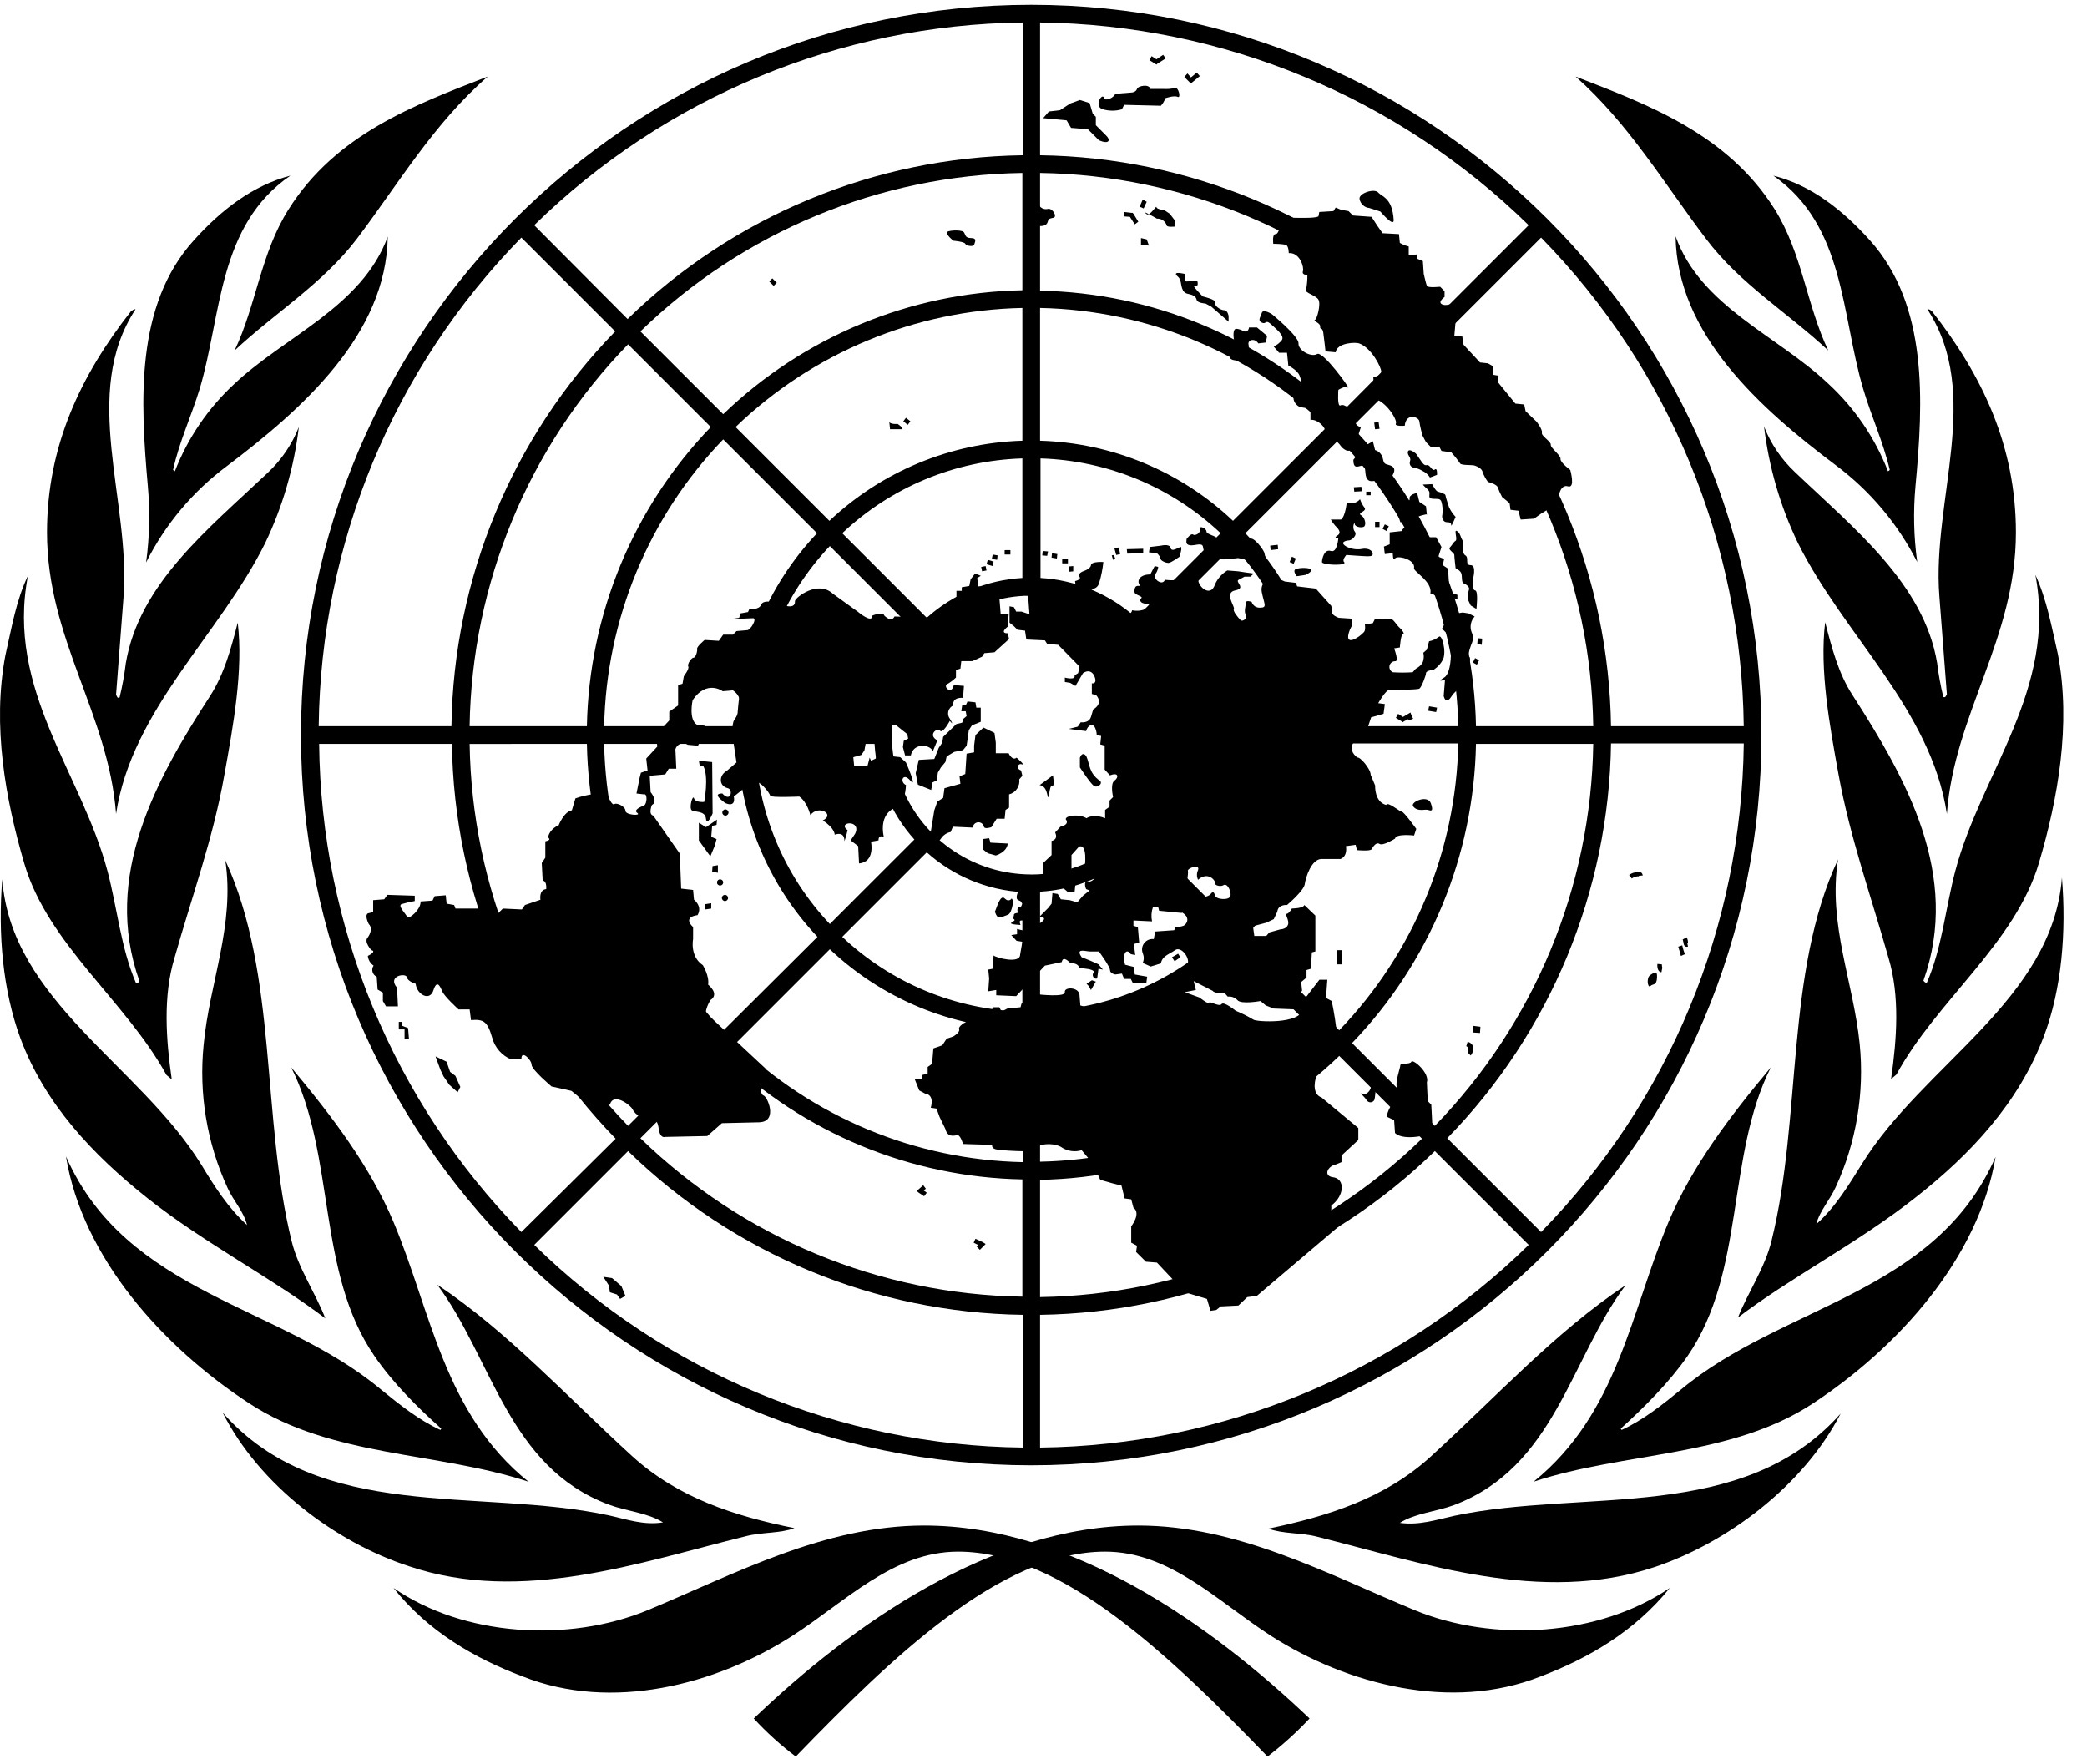 <svg width="71" height="60" viewBox="0 0 71 60" fill="none" xmlns="http://www.w3.org/2000/svg">
<g clip-path="url(#clip0_12_1552)">
<path d="M5.663 36.57L5.843 36.72C5.648 35.365 5.542 33.89 5.934 32.595C6.521 30.517 7.259 28.5 7.635 26.347C7.936 24.676 8.282 22.794 8.087 21.183C7.861 22.056 7.635 22.914 7.153 23.667C5.331 26.482 3.464 29.795 4.744 33.378C4.714 33.423 4.669 33.468 4.624 33.438C4.112 32.249 3.991 30.909 3.66 29.644C2.772 26.287 0.197 23.471 0.95 19.587C0.544 20.43 0.393 21.378 0.182 22.297C-0.269 24.676 0.182 27.19 0.83 29.388C1.628 32.113 4.293 34.071 5.663 36.57Z" fill="black"/>
<path d="M4.97 19.134C5.619 17.839 6.563 16.715 7.725 15.851C10.315 13.894 13.145 11.365 13.191 8.052C12.317 10.431 9.713 11.425 7.981 13.051C7.085 13.877 6.39 14.896 5.949 16.032L5.888 15.987C6.099 15.023 6.506 14.165 6.792 13.232C7.545 10.702 7.409 7.676 9.878 5.975C8.613 6.306 7.545 7.119 6.596 8.173C4.594 10.386 4.774 13.653 5.03 16.544C5.108 17.407 5.088 18.275 4.97 19.134Z" fill="black"/>
<path d="M7.981 11.923C9.366 10.629 10.962 9.665 12.137 8.129C13.537 6.277 14.756 4.2 16.593 2.604C14.109 3.567 11.429 4.561 9.818 7.12C8.871 8.611 8.72 10.373 7.981 11.923Z" fill="black"/>
<path d="M9.022 18.473C9.618 17.23 10.005 15.897 10.166 14.528C9.934 15.117 9.574 15.647 9.112 16.079C7.094 17.991 4.731 19.858 4.279 22.568C4.232 22.958 4.162 23.345 4.068 23.727C3.978 23.772 3.978 23.667 3.948 23.637L4.204 20.294C4.445 17.027 2.728 13.399 4.61 10.523C4.55 10.508 4.505 10.568 4.46 10.583C2.743 12.767 1.599 15.175 1.599 18.111C1.599 21.74 3.692 24.284 3.948 27.687C4.488 24.134 7.469 21.604 9.022 18.473Z" fill="black"/>
<path d="M5.03 40.77C6.972 42.306 9.291 43.496 11.068 44.851C10.721 43.962 10.149 43.149 9.923 42.231C8.884 38.03 9.457 33.152 7.665 29.268C7.996 31.481 7.123 33.438 6.927 35.546C6.76 37.211 7.04 38.89 7.74 40.409C7.936 40.846 8.297 41.222 8.403 41.674C7.755 41.087 7.289 40.349 6.852 39.626C4.759 36.239 0.378 34.041 0.077 29.915C-0.074 31.752 0.092 33.694 0.694 35.32C1.522 37.548 3.15 39.28 5.03 40.77Z" fill="black"/>
<path d="M31.438 51.897C28.051 51.897 25.009 53.538 22.043 54.773C19.348 55.887 15.78 55.676 13.386 54.02C14.561 55.495 16.142 56.414 17.783 57.031C20.809 58.235 24.347 57.317 26.937 55.661C28.788 54.471 30.384 52.785 32.598 52.785C36.166 52.785 39.915 56.444 43.122 59.756C43.633 59.364 44.111 58.931 44.552 58.461C41.194 55.268 36.452 51.897 31.438 51.897Z" fill="black"/>
<path d="M25.386 52.257C25.913 52.121 26.545 52.166 27.027 51.986C25.009 51.579 23.067 50.962 21.501 49.532C19.258 47.484 17.271 45.301 14.877 43.705C16.759 46.234 17.286 49.908 20.718 51.188C21.321 51.413 22.028 51.459 22.555 51.79C21.893 51.895 21.321 51.684 20.703 51.549C16.277 50.6 10.887 51.82 7.575 48.056C8.824 50.525 11.414 52.467 13.913 53.281C17.754 54.577 21.772 53.147 25.386 52.257Z" fill="black"/>
<path d="M17.978 50.406C15.103 48.088 14.666 44.61 13.386 41.569C12.588 39.671 11.293 37.97 9.908 36.314C11.429 39.355 10.767 43.27 12.739 46.13C13.356 47.034 14.214 47.892 15.012 48.6L14.982 48.645C14.259 48.313 13.612 47.802 12.95 47.26C9.502 44.384 4.308 44.023 2.245 39.34C2.802 42.773 5.527 45.814 8.478 47.741C11.28 49.578 14.877 49.383 17.978 50.406Z" fill="black"/>
<path d="M58.042 8.129C59.216 9.68 60.812 10.629 62.197 11.923C61.46 10.373 61.309 8.611 60.376 7.12C58.765 4.561 56.085 3.567 53.601 2.604C55.407 4.2 56.627 6.262 58.042 8.129Z" fill="black"/>
<path d="M63.387 13.233C63.658 14.152 64.064 15.025 64.29 15.988L64.23 16.034C63.789 14.898 63.094 13.878 62.198 13.053C60.466 11.411 57.861 10.433 57.003 8.039C57.048 11.366 59.879 13.896 62.469 15.838C63.627 16.706 64.57 17.829 65.224 19.12C65.106 18.267 65.086 17.403 65.164 16.546C65.435 13.64 65.6 10.388 63.613 8.174C62.664 7.121 61.595 6.292 60.331 5.976C62.771 7.678 62.634 10.702 63.387 13.233Z" fill="black"/>
<path d="M65.977 20.279L66.233 23.622C66.202 23.652 66.202 23.742 66.112 23.712C66.019 23.33 65.948 22.943 65.901 22.553C65.45 19.858 63.071 17.976 61.068 16.064C60.606 15.632 60.246 15.102 60.014 14.513C60.176 15.882 60.562 17.215 61.159 18.458C62.709 21.589 65.691 24.119 66.233 27.687C66.489 24.269 68.581 21.74 68.581 18.111C68.581 15.175 67.437 12.767 65.721 10.583C65.675 10.553 65.63 10.508 65.57 10.523C67.452 13.399 65.721 17.026 65.977 20.279Z" fill="black"/>
<path d="M66.519 29.629C66.187 30.894 66.067 32.249 65.555 33.423C65.51 33.453 65.465 33.393 65.435 33.363C66.714 29.78 64.847 26.482 63.026 23.652C62.544 22.914 62.318 22.041 62.092 21.168C61.896 22.794 62.243 24.661 62.544 26.332C62.935 28.485 63.658 30.502 64.245 32.58C64.637 33.875 64.531 35.335 64.335 36.705L64.516 36.555C65.871 34.056 68.551 32.098 69.364 29.358C70.012 27.175 70.463 24.646 70.012 22.267C69.801 21.348 69.635 20.4 69.244 19.557C69.981 23.456 67.407 26.272 66.519 29.629Z" fill="black"/>
<path d="M48.12 54.773C45.139 53.538 42.113 51.897 38.725 51.897C33.727 51.897 28.969 55.284 25.642 58.461C26.078 58.935 26.557 59.368 27.072 59.756C30.264 56.459 34.028 52.785 37.596 52.785C39.809 52.785 41.405 54.471 43.257 55.661C45.832 57.302 49.37 58.235 52.411 57.031C54.037 56.414 55.618 55.495 56.807 54.02C54.399 55.661 50.815 55.887 48.12 54.773Z" fill="black"/>
<path d="M63.342 39.596C62.89 40.319 62.438 41.072 61.791 41.644C61.896 41.207 62.258 40.816 62.453 40.379C63.152 38.859 63.433 37.181 63.267 35.516C63.056 33.408 62.182 31.451 62.529 29.238C60.722 33.122 61.309 38 60.27 42.201C60.044 43.134 59.472 43.947 59.126 44.821C60.903 43.465 63.221 42.276 65.163 40.74C67.046 39.265 68.672 37.518 69.53 35.26C70.147 33.634 70.298 31.692 70.147 29.855C69.831 34.01 65.434 36.209 63.342 39.596Z" fill="black"/>
<path d="M57.2 47.26C56.538 47.802 55.891 48.313 55.168 48.645L55.138 48.6C55.936 47.877 56.794 47.019 57.411 46.13C59.383 43.27 58.721 39.34 60.242 36.314C58.857 37.97 57.562 39.671 56.764 41.569C55.484 44.61 55.047 48.088 52.172 50.406C55.273 49.383 58.872 49.578 61.657 47.756C64.593 45.829 67.318 42.788 67.89 39.355C65.841 44.023 60.663 44.384 57.2 47.26Z" fill="black"/>
<path d="M49.475 51.566C48.858 51.701 48.286 51.897 47.623 51.806C48.15 51.475 48.843 51.43 49.46 51.204C52.893 49.909 53.42 46.236 55.302 43.721C52.908 45.317 50.921 47.501 48.677 49.548C47.112 50.978 45.169 51.581 43.152 52.002C43.634 52.183 44.266 52.138 44.793 52.273C48.421 53.177 52.426 54.592 56.281 53.312C58.765 52.484 61.355 50.542 62.619 48.088C59.292 51.837 53.888 50.632 49.475 51.566Z" fill="black"/>
<path d="M35.082 0.163C21.381 0.163 10.239 11.305 10.239 25.005C10.239 38.706 21.381 49.848 35.082 49.848C48.783 49.848 59.924 38.706 59.924 25.005C59.924 11.305 48.783 0.163 35.082 0.163ZM35.082 29.748C34.144 29.748 33.227 29.47 32.447 28.949C31.667 28.428 31.059 27.687 30.7 26.82C30.341 25.954 30.247 25 30.43 24.08C30.613 23.16 31.065 22.315 31.728 21.652C32.392 20.989 33.237 20.537 34.157 20.354C35.077 20.171 36.03 20.265 36.897 20.624C37.763 20.983 38.504 21.591 39.025 22.371C39.546 23.151 39.824 24.067 39.824 25.005C39.825 25.628 39.702 26.245 39.464 26.821C39.226 27.396 38.876 27.919 38.436 28.36C37.995 28.8 37.473 29.15 36.897 29.388C36.322 29.627 35.705 29.75 35.082 29.75V29.748ZM38.65 21.016C37.751 20.209 36.604 19.731 35.398 19.661V15.595C37.683 15.665 39.864 16.57 41.526 18.14L38.65 21.016ZM34.781 19.661C33.574 19.731 32.428 20.209 31.529 21.016L28.653 18.14C30.315 16.57 32.495 15.665 34.781 15.595V19.661ZM31.107 21.452C30.3 22.351 29.822 23.498 29.752 24.704H25.687C25.756 22.419 26.661 20.239 28.231 18.576L31.107 21.452ZM29.752 25.306C29.822 26.513 30.3 27.659 31.107 28.559L28.231 31.434C26.661 29.772 25.756 27.592 25.687 25.306H29.752ZM31.529 28.995C32.428 29.802 33.574 30.28 34.781 30.35V34.415C32.495 34.346 30.315 33.441 28.653 31.871L31.529 28.995ZM35.383 30.335C36.589 30.265 37.736 29.787 38.635 28.98L41.511 31.856C39.849 33.426 37.668 34.331 35.383 34.4V30.335ZM39.072 28.559C39.879 27.659 40.356 26.513 40.427 25.306H44.492C44.423 27.592 43.517 29.772 41.947 31.434L39.072 28.559ZM40.427 24.704C40.356 23.498 39.879 22.351 39.072 21.452L41.947 18.576C43.517 20.239 44.423 22.419 44.492 24.704H40.427ZM41.947 17.718C40.168 16.035 37.831 15.065 35.383 14.993V10.476C39.029 10.551 42.512 11.997 45.139 14.527L41.947 17.718ZM34.781 14.993C32.333 15.068 29.997 16.038 28.216 17.718L25.024 14.527C27.651 11.997 31.135 10.551 34.781 10.476V14.993ZM27.795 18.14C26.112 19.919 25.142 22.256 25.07 24.704H20.553C20.628 21.059 22.074 17.575 24.603 14.948L27.795 18.14ZM25.085 25.306C25.16 27.754 26.129 30.09 27.81 31.871L24.603 35.063C22.074 32.436 20.628 28.952 20.553 25.306H25.085ZM28.231 32.292C30.011 33.976 32.347 34.946 34.796 35.018V39.534C31.15 39.459 27.666 38.013 25.04 35.484L28.231 32.292ZM35.383 35.003C37.831 34.928 40.166 33.958 41.947 32.277L45.139 35.469C42.512 37.998 39.029 39.444 35.383 39.519V35.003ZM42.369 31.856C44.052 30.076 45.022 27.74 45.094 25.291H49.611C49.536 28.937 48.09 32.421 45.561 35.048L42.369 31.856ZM45.094 24.704C45.019 22.256 44.05 19.921 42.369 18.14L45.561 14.948C48.09 17.575 49.536 21.059 49.611 24.704H45.094ZM45.561 14.105C42.821 11.467 39.186 9.961 35.383 9.889V5.884C40.243 5.958 44.891 7.886 48.376 11.274L45.561 14.105ZM34.781 9.874C30.978 9.946 27.343 11.452 24.603 14.09L21.787 11.274C25.272 7.886 29.921 5.958 34.781 5.884V9.874ZM24.181 14.527C21.543 17.266 20.038 20.902 19.966 24.704H15.976C16.05 19.845 17.979 15.197 21.367 11.713L24.181 14.527ZM19.966 25.306C20.038 29.109 21.543 32.745 24.181 35.484L21.367 38.301C17.979 34.816 16.05 30.168 15.977 25.308L19.966 25.306ZM24.603 35.906C27.343 38.544 30.978 40.05 34.781 40.122V44.111C29.921 44.038 25.272 42.11 21.787 38.721L24.603 35.906ZM35.383 40.137C39.186 40.065 42.821 38.559 45.561 35.921L48.376 38.736C44.891 42.125 40.243 44.053 35.383 44.126V40.137ZM45.997 35.484C48.635 32.745 50.141 29.109 50.213 25.306H54.203C54.13 30.167 52.201 34.815 48.813 38.3L45.997 35.484ZM50.213 24.704C50.141 20.902 48.635 17.266 45.997 14.527L48.813 11.711C52.201 15.196 54.13 19.844 54.203 24.704H50.213ZM48.813 10.853C45.215 7.345 40.408 5.351 35.383 5.282V0.765C41.605 0.837 47.559 3.307 52.005 7.661L48.813 10.853ZM34.781 5.282C29.756 5.354 24.951 7.347 21.351 10.853L18.174 7.661C22.619 3.307 28.574 0.837 34.796 0.765V5.282H34.781ZM20.929 11.274C17.421 14.873 15.427 19.68 15.358 24.704H10.842C10.913 18.482 13.383 12.528 17.737 8.083L20.929 11.274ZM15.374 25.306C15.445 30.331 17.439 35.137 20.944 38.736L17.737 41.913C13.386 37.474 10.92 31.523 10.857 25.306H15.374ZM21.367 39.158C24.965 42.666 29.772 44.66 34.797 44.729V49.245C28.575 49.174 22.621 46.704 18.175 42.35L21.367 39.158ZM35.384 44.729C40.409 44.657 45.215 42.664 48.814 39.158L52.006 42.35C47.56 46.704 41.605 49.175 35.383 49.245V44.729H35.384ZM49.236 38.721C52.744 35.123 54.738 30.316 54.807 25.291H59.323C59.252 31.514 56.782 37.468 52.428 41.913L49.236 38.721ZM54.807 24.704C54.735 19.68 52.742 14.874 49.236 11.274L52.428 8.083C56.781 12.528 59.251 18.483 59.322 24.704H54.807Z" fill="black"/>
<path d="M36.512 19.256L36.362 19.271V19.451L36.512 19.436V19.256Z" fill="black"/>
<path d="M36.331 19.015H36.136V19.165H36.331V19.015Z" fill="black"/>
<path d="M35.774 18.97L35.955 19L35.97 18.849L35.789 18.819L35.774 18.97Z" fill="black"/>
<path d="M35.624 18.909L35.458 18.894L35.473 18.744L35.654 18.759L35.624 18.909Z" fill="black"/>
<path d="M34.374 18.714H34.178V18.864H34.374V18.714Z" fill="black"/>
<path d="M33.742 19.015L33.922 19.045L33.938 18.894L33.772 18.864L33.742 19.015Z" fill="black"/>
<path d="M33.772 19.256L33.561 19.195L33.606 19.045L33.802 19.105L33.772 19.256Z" fill="black"/>
<path d="M33.411 19.436L33.38 19.286L33.531 19.256L33.561 19.406L33.411 19.436Z" fill="black"/>
<path d="M13.763 35.019V35.35H13.913L13.883 34.974L13.687 34.899V34.763H13.567V35.019H13.763Z" fill="black"/>
<path d="M14.816 35.938L15.193 36.118L15.313 36.465L15.494 36.6L15.66 36.976L15.569 37.157L15.283 36.901L15.088 36.615L14.982 36.389L14.816 35.938Z" fill="black"/>
<path d="M21.14 43.752L21.276 44.083L21.095 44.188L20.989 44.038L20.748 43.962L20.718 43.736L20.523 43.435L20.824 43.481L21.14 43.752Z" fill="black"/>
<path d="M34.316 20.897H34.044L33.999 20.34L34.15 20.234V19.948H33.277L33.246 19.662L33.367 19.587L33.171 19.512L33.021 19.707L32.975 19.933L32.719 19.978V20.099H32.539V20.43L31.831 21.017L30.431 20.972C30.326 21.198 30.085 20.942 30.085 20.942C30.04 20.791 29.678 20.942 29.678 20.942C29.678 21.228 29.197 20.821 29.197 20.821L28.323 20.189C27.826 19.737 27.074 20.309 27.044 20.445C27.074 20.806 26.471 20.52 26.471 20.52C26.471 20.52 25.974 20.37 25.899 20.565C25.824 20.761 25.493 20.716 25.493 20.716L25.448 20.821L25.192 20.867L25.146 21.017L24.845 21.062L25.598 21.032C25.794 21.002 25.523 21.469 25.402 21.439L25.056 21.469L24.936 21.589H24.604L24.454 21.8L23.972 21.77C23.972 21.77 23.701 21.996 23.716 22.071C23.731 22.146 23.671 22.372 23.596 22.372C23.52 22.372 23.37 22.598 23.415 22.673C23.46 22.748 23.264 23.005 23.264 23.005L23.219 23.26L23.069 23.306V23.998L22.768 24.209V24.51L22.316 24.992L22.361 25.398L21.985 25.805L22.03 26.211L21.804 26.287L21.759 26.467L21.653 26.994L21.909 27.024C22.03 26.979 22.015 27.356 21.909 27.401C21.804 27.446 21.533 27.551 21.683 27.657C21.834 27.762 21.277 27.732 21.277 27.581C21.277 27.431 20.976 27.295 20.901 27.356C20.825 27.416 20.705 27.13 20.705 27.13C20.434 26.844 19.576 27.16 19.576 27.16L19.455 27.566C19.184 27.612 19.004 28.078 19.004 28.078C18.778 28.154 18.597 28.44 18.672 28.515C18.748 28.59 18.552 28.62 18.552 28.62V29.177L18.431 29.358L18.462 29.96C18.612 29.96 18.582 30.246 18.582 30.246C18.326 30.276 18.386 30.608 18.386 30.608L17.859 30.788L17.754 30.939L17.107 30.909L16.926 31.09L16.745 30.909H15.496L15.45 30.788L15.194 30.743L15.164 30.457L14.788 30.487L14.713 30.638L14.306 30.668C14.336 30.924 13.9 31.3 13.854 31.195C13.809 31.09 13.523 30.819 13.659 30.758C13.807 30.715 13.958 30.68 14.11 30.653V30.472L13.177 30.442L13.072 30.593L12.695 30.623V31.028L12.514 31.073C12.394 31.148 12.545 31.434 12.545 31.434C12.725 31.615 12.514 31.886 12.514 31.886C12.364 32.036 12.635 32.323 12.635 32.323C12.831 32.368 12.514 32.518 12.514 32.518C12.521 32.584 12.541 32.649 12.575 32.706C12.609 32.763 12.655 32.812 12.71 32.85C12.689 32.88 12.674 32.915 12.668 32.952C12.662 32.989 12.664 33.027 12.674 33.063C12.684 33.099 12.702 33.132 12.726 33.16C12.751 33.188 12.781 33.211 12.816 33.226L12.846 33.663L13.026 33.768V34.054L13.132 34.235H13.538L13.508 33.602C13.162 33.196 13.809 33.09 13.839 33.241C13.87 33.392 14.14 33.467 14.14 33.467C14.186 33.843 14.622 34.069 14.743 33.693C14.863 33.316 14.969 33.542 15.044 33.723C15.119 33.904 15.601 34.34 15.601 34.34H15.977L16.023 34.701C16.444 34.671 16.58 34.732 16.745 35.304C16.789 35.468 16.871 35.62 16.983 35.748C17.095 35.876 17.235 35.976 17.393 36.041L17.739 36.011C17.739 35.71 18.085 36.056 18.085 36.222C18.085 36.388 18.763 36.96 18.763 36.96L19.44 37.11L20.073 37.622L20.554 37.577H20.75C20.87 37.141 21.473 37.607 21.533 37.758C21.593 37.908 21.985 38.164 22.03 38.044C22.075 37.923 22.361 37.999 22.406 38.375C22.451 38.752 22.632 38.676 22.632 38.676L24.062 38.646L24.559 38.209L25.839 38.179C26.486 38.149 26.095 37.261 25.959 37.261C25.734 37.08 26.035 36.343 26.035 36.343L24.211 34.641C23.79 34.641 24.166 34.024 24.166 34.024C24.497 33.813 24.091 33.497 24.091 33.497C24.136 33.196 23.91 32.834 23.91 32.834C23.459 32.533 23.579 31.946 23.579 31.946V31.54C23.203 31.178 23.73 31.133 23.73 31.133C23.91 30.832 23.609 30.606 23.609 30.606L23.579 30.275L23.173 30.23L23.127 29.04L22.224 27.746C22.043 27.7 22.179 27.384 22.179 27.384C22.405 27.264 22.134 26.948 22.134 26.948L22.104 26.391L22.631 26.345L22.751 26.15H23.007L22.977 25.487C22.989 25.445 23.011 25.407 23.041 25.375C23.071 25.343 23.108 25.319 23.149 25.304C23.19 25.289 23.234 25.284 23.278 25.29C23.321 25.296 23.362 25.312 23.398 25.337L23.745 25.367L23.94 24.99L23.986 24.689L23.715 24.659C23.413 24.479 23.564 23.816 23.564 23.816C24.046 23.108 24.588 23.515 24.588 23.515L24.934 23.485C25.461 23.846 24.979 24.494 24.979 24.494C24.874 24.644 24.934 25.126 24.934 25.126L25.055 25.939L24.723 26.225C24.452 26.375 24.452 26.737 24.753 26.812C24.949 26.842 24.874 27.324 24.573 26.993C24.121 26.993 24.829 27.399 24.618 27.294C25.07 27.52 24.964 27.098 24.964 27.098L25.567 26.616C25.792 26.436 26.199 26.993 26.199 27.068C26.199 27.143 27.192 27.098 27.192 27.098C27.463 27.279 27.569 27.73 27.569 27.73C27.84 27.369 28.427 27.7 27.991 27.911C28.397 28.167 28.397 28.393 28.397 28.393C28.728 28.288 28.728 28.544 28.728 28.619C28.773 28.496 28.808 28.37 28.834 28.242C28.457 27.956 29.331 27.866 29.09 28.363L28.939 28.589L29.195 28.785L29.225 29.372C29.782 29.326 29.632 28.634 29.632 28.634L29.887 28.589C29.887 28.363 30.068 28.483 30.068 28.483C29.887 27.625 30.475 27.475 30.475 27.475C30.806 27.399 30.821 26.707 30.821 26.707C30.595 26.601 30.716 26.255 30.971 26.556C31.227 26.857 30.821 25.939 30.821 25.939L30.625 25.758L30.354 25.728L30.324 25.442H29.872L29.797 25.803L29.632 25.879L29.586 25.773L29.511 26.059H29.059L29.029 25.758L29.3 25.683L29.406 25.532L29.481 25.126H29.812L30.234 25.005C30.264 24.569 30.49 24.674 30.49 24.674L30.64 24.795L30.866 24.975L30.896 25.126L30.746 25.201L30.716 25.412L30.791 25.698H30.987C31.062 25.291 31.589 25.291 31.739 25.547L31.89 25.186C31.544 25.005 31.89 24.734 31.98 24.855C32.071 24.975 32.312 24.524 32.312 24.524C32.312 24.524 32.492 24.75 32.312 24.448C32.285 24.412 32.267 24.37 32.259 24.326C32.251 24.282 32.253 24.237 32.264 24.194C32.276 24.151 32.297 24.11 32.326 24.076C32.355 24.042 32.391 24.015 32.432 23.997C32.387 23.696 32.763 23.741 32.763 23.741L32.793 23.334L32.447 23.304C32.372 23.665 32.071 23.349 32.221 23.274C32.331 23.213 32.432 23.137 32.522 23.048V22.792L32.673 22.747L32.703 22.491H33.079L33.411 22.34L33.486 22.22L33.832 22.19L34.329 21.738L34.284 21.543C33.983 21.543 34.284 21.317 34.284 21.317L34.314 20.895L34.316 20.897Z" fill="black"/>
<path d="M24.228 25.925L23.776 25.88L23.806 26.061H23.927C24.123 26.422 23.957 27.28 23.957 27.28C23.957 27.28 23.656 27.311 23.611 27.16C23.566 27.009 23.43 27.491 23.535 27.566C23.641 27.642 23.987 27.567 24.017 27.852C24.047 28.139 24.243 27.672 24.243 27.672L24.228 25.925Z" fill="black"/>
<path d="M23.775 27.988V28.59L24.166 29.132L24.317 28.771L24.377 28.545L24.196 28.47L24.227 28.093L24.377 28.063L24.392 27.883L24.016 28.139L23.775 27.988Z" fill="black"/>
<path d="M24.422 29.689V29.433L24.241 29.463L24.226 29.659L24.422 29.689Z" fill="black"/>
<path d="M24.196 30.909V30.728L23.986 30.758V30.939L24.196 30.909Z" fill="black"/>
<path d="M24.497 30.124C24.518 30.124 24.539 30.118 24.556 30.107C24.573 30.095 24.587 30.079 24.595 30.059C24.603 30.04 24.605 30.019 24.601 29.998C24.597 29.978 24.587 29.959 24.572 29.945C24.557 29.93 24.538 29.92 24.518 29.916C24.498 29.912 24.477 29.914 24.457 29.922C24.438 29.93 24.422 29.943 24.41 29.96C24.398 29.978 24.392 29.998 24.392 30.019C24.392 30.033 24.394 30.047 24.399 30.06C24.404 30.073 24.412 30.085 24.422 30.095C24.432 30.104 24.444 30.112 24.457 30.117C24.47 30.122 24.484 30.125 24.497 30.124Z" fill="black"/>
<path d="M24.663 30.653C24.721 30.653 24.768 30.606 24.768 30.547C24.768 30.489 24.721 30.442 24.663 30.442C24.605 30.442 24.558 30.489 24.558 30.547C24.558 30.606 24.605 30.653 24.663 30.653Z" fill="black"/>
<path d="M24.678 27.747C24.736 27.747 24.784 27.7 24.784 27.642C24.784 27.584 24.736 27.536 24.678 27.536C24.62 27.536 24.573 27.584 24.573 27.642C24.573 27.7 24.62 27.747 24.678 27.747Z" fill="black"/>
<path d="M32.703 24.194H32.853L32.884 24.36L32.778 24.45L32.733 24.585L32.537 24.631L32.086 25.067L32.056 25.263L31.935 25.444L31.785 25.82L31.258 25.85L31.152 26.302L31.227 26.693L31.679 26.874L31.724 26.618L31.875 26.543L31.905 26.287L32.01 26.106L32.161 25.925L32.206 25.73L32.462 25.579L32.763 25.519L32.884 25.368L32.929 25.067L32.959 24.841L33.064 24.676L33.365 24.555V24.073H33.215L33.185 23.893L32.914 23.863L32.853 23.998H32.733L32.703 24.194Z" fill="black"/>
<path d="M33.877 25.624V25.263L33.832 24.932L33.456 24.751L33.185 25.007L33.139 25.368V25.594L32.884 25.639L32.838 26.332L32.643 26.407L32.673 26.663L32.402 26.738L32.131 26.814L32.086 27.145L31.89 27.265L31.785 27.566L31.664 28.304C31.664 28.304 31.89 28.741 32.01 28.53C32.047 28.472 32.096 28.422 32.153 28.383C32.21 28.344 32.274 28.317 32.342 28.304L32.417 28.123L33.094 28.154C33.097 28.109 33.116 28.066 33.147 28.033C33.178 28 33.219 27.98 33.264 27.974C33.309 27.969 33.354 27.979 33.392 28.004C33.429 28.028 33.457 28.065 33.471 28.108C33.471 28.229 33.727 28.139 33.727 28.139L33.907 27.852H34.178L34.209 27.551L34.329 27.476V27.024C34.439 26.996 34.536 26.929 34.599 26.834C34.663 26.74 34.69 26.625 34.675 26.512L34.781 26.392L34.736 26.211C34.54 26.136 34.63 25.956 34.766 26.001C34.901 26.046 34.585 25.775 34.585 25.775C34.434 25.895 34.314 25.624 34.314 25.624H33.877Z" fill="black"/>
<path d="M34.284 28.696C34.254 28.997 33.877 29.102 33.877 29.102L33.606 29.027L33.456 28.906L33.426 28.545L33.651 28.515L33.697 28.666L34.284 28.696Z" fill="black"/>
<path d="M35.639 27.07C35.699 27.295 35.684 26.708 35.789 26.738C35.895 26.768 35.82 26.377 35.82 26.377L35.368 26.708C35.579 26.738 35.609 26.963 35.639 27.07Z" fill="black"/>
<path d="M36.964 25.745C37.069 25.971 37.039 26.302 37.415 26.558C37.536 26.648 37.34 26.814 37.22 26.738C37.099 26.663 36.738 26.106 36.738 26.106V25.775C36.813 25.579 36.919 25.654 36.964 25.745Z" fill="black"/>
<path d="M36.964 33.468L37.039 33.544L37.114 33.679L37.28 33.393L37.145 33.348L36.964 33.468Z" fill="black"/>
<path d="M39.96 32.7L40.156 32.565L40.08 32.444L39.87 32.565L39.96 32.7Z" fill="black"/>
<path d="M47.202 38L47.428 38.106L47.458 38.542C47.759 38.843 48.738 38.587 48.738 38.512C48.738 38.437 48.692 37.579 48.692 37.579L48.572 37.458L48.542 36.826C48.647 36.495 48.06 36.013 48.015 36.118C47.97 36.224 47.639 36.148 47.639 36.239C47.639 36.329 47.443 36.841 47.533 37.022C47.623 37.202 47.458 37.202 47.428 37.383C47.398 37.533 47.142 37.835 47.202 38Z" fill="black"/>
<path d="M46.645 36.976C46.6 37.172 46.419 37.278 46.313 37.202C46.208 37.127 46.434 37.323 46.494 37.428C46.508 37.45 46.526 37.468 46.549 37.48C46.571 37.493 46.596 37.499 46.622 37.499C46.648 37.499 46.673 37.493 46.695 37.48C46.718 37.468 46.737 37.45 46.75 37.428C46.795 37.323 46.78 37.097 46.825 36.991C46.871 36.886 46.675 36.871 46.645 36.976Z" fill="black"/>
<path d="M45.666 32.324H45.486V32.806H45.666V32.324Z" fill="black"/>
<path d="M48.075 27.431C47.97 27.28 48.572 27.024 48.677 27.326C48.783 27.627 48.677 27.581 48.572 27.551C48.467 27.521 48.226 27.627 48.075 27.431Z" fill="black"/>
<path d="M48.617 24.028L48.587 24.179L48.858 24.224L48.888 24.073L48.617 24.028Z" fill="black"/>
<path d="M47.91 24.465L47.925 24.51L48.075 24.45L48.015 24.329L47.985 24.239L47.91 24.284L47.729 24.39L47.563 24.284L47.488 24.42L47.684 24.54L47.729 24.57L47.759 24.54L47.91 24.465Z" fill="black"/>
<path d="M48.858 18.277H48.482C48.482 18.277 48.602 18.322 48.256 17.991C48.219 17.947 48.171 17.913 48.118 17.892C48.064 17.871 48.006 17.864 47.949 17.871C47.892 17.879 47.838 17.901 47.791 17.935C47.745 17.969 47.708 18.014 47.684 18.066L47.277 18.111V18.518L47.081 18.593L47.111 18.849L47.383 18.819C47.383 18.819 47.383 19.12 47.458 19C47.533 18.879 48.165 19.03 48.105 19.331C48.09 19.451 48.738 19.782 48.662 20.189C48.705 20.194 48.746 20.208 48.783 20.231C48.82 20.253 48.852 20.283 48.876 20.319C48.901 20.355 48.917 20.395 48.924 20.438C48.931 20.48 48.929 20.524 48.918 20.565L49.34 20.611L49.46 20.355L49.581 20.385V20.234L49.31 20.159L49.264 19.346L49.084 19.226L49.129 19.015L48.933 18.939L49.039 18.608L48.858 18.277Z" fill="black"/>
<path d="M49.957 20.867L49.761 20.836L49.31 20.912L49.054 21.393C49.147 21.461 49.224 21.548 49.28 21.649C49.385 21.83 49.43 22.869 49.129 23.05C48.828 23.23 49.159 23.125 49.159 23.125L49.114 23.682C49.189 23.938 49.31 23.802 49.385 23.682C49.46 23.562 49.535 23.531 49.641 23.396C49.775 23.246 49.868 23.065 49.912 22.869C49.942 22.688 50.062 22.417 49.987 22.342C49.912 22.267 50.062 21.905 50.062 21.905C50.092 21.842 50.108 21.772 50.108 21.702C50.108 21.632 50.092 21.562 50.062 21.499C50.029 21.41 50.022 21.314 50.041 21.221C50.059 21.127 50.103 21.041 50.168 20.972L49.957 20.867Z" fill="black"/>
<path d="M50.258 21.905L50.273 21.71L50.424 21.725L50.409 21.936L50.258 21.905Z" fill="black"/>
<path d="M50.243 22.613L50.108 22.538L50.183 22.387L50.318 22.462L50.243 22.613Z" fill="black"/>
<path d="M50.032 20.596L49.927 20.37C49.926 20.268 49.942 20.166 49.972 20.069C50.017 19.963 49.867 19.873 49.791 19.843C49.716 19.813 49.746 19.617 49.716 19.512C49.686 19.406 49.52 19.331 49.52 19.331C49.52 19.331 49.475 18.954 49.475 18.879C49.475 18.804 49.249 18.698 49.325 18.623C49.4 18.548 49.445 18.443 49.52 18.397C49.596 18.352 49.445 17.991 49.566 18.066C49.686 18.141 49.686 18.277 49.746 18.367C49.806 18.458 49.716 18.819 49.852 18.894C49.987 18.97 49.822 19.226 50.032 19.226C50.243 19.226 50.108 19.707 50.108 19.707C50.108 19.707 50.062 20.069 50.183 20.084C50.303 20.099 50.228 20.716 50.228 20.716L50.032 20.596Z" fill="black"/>
<path d="M48.406 16.485C48.482 16.591 48.632 16.666 48.632 16.771C48.632 16.877 48.587 16.952 48.738 16.967C48.888 16.982 48.994 16.937 49.039 17.073C49.078 17.215 49.088 17.363 49.069 17.509C49.039 17.614 49.099 17.765 49.219 17.765C49.34 17.765 49.37 17.795 49.37 17.87C49.37 17.946 49.52 17.584 49.52 17.584C49.428 17.487 49.351 17.375 49.295 17.253C49.295 17.253 49.174 16.892 49.174 16.847C49.174 16.802 48.994 16.741 48.918 16.726C48.843 16.711 48.722 16.47 48.722 16.47L48.406 16.485Z" fill="black"/>
<path d="M48.647 16.244C48.586 16.146 48.497 16.068 48.391 16.019C48.308 15.967 48.217 15.931 48.12 15.913C48.093 15.913 48.067 15.906 48.044 15.893C48.02 15.881 48 15.862 47.985 15.84C47.97 15.818 47.961 15.792 47.959 15.766C47.956 15.739 47.96 15.712 47.97 15.687C48.015 15.567 47.894 15.507 47.894 15.401C47.894 15.296 47.97 15.296 48.09 15.371C48.211 15.446 48.196 15.477 48.286 15.597C48.376 15.717 48.436 15.853 48.542 15.823C48.647 15.793 48.722 16.049 48.813 15.973C48.903 15.898 48.888 16.154 48.888 16.154L48.647 16.244Z" fill="black"/>
<path d="M45.726 19.12C45.862 19.256 44.974 19.226 44.974 19.12C44.974 19.015 45.049 18.668 45.275 18.744C45.501 18.819 45.531 18.292 45.531 18.292C45.531 18.292 45.335 18.322 45.501 18.217C45.666 18.111 45.501 17.961 45.425 17.886C45.367 17.821 45.317 17.75 45.275 17.675H45.621C45.772 17.569 45.817 17.087 45.817 17.087C45.893 17.121 45.979 17.129 46.06 17.11C46.142 17.091 46.215 17.046 46.268 16.982C46.302 17.085 46.353 17.182 46.419 17.268C46.524 17.389 46.163 17.449 46.298 17.524C46.434 17.599 46.479 17.825 46.419 17.901C46.359 17.976 46.088 17.931 46.088 17.825C46.088 17.72 45.982 17.946 46.088 18.081C46.193 18.217 45.967 18.382 45.907 18.382C45.847 18.382 45.531 18.427 45.802 18.593C45.978 18.683 46.18 18.709 46.374 18.668C46.374 18.668 46.6 18.638 46.675 18.774C46.75 18.909 46.645 18.924 46.524 18.924C46.404 18.924 45.802 18.879 45.802 18.879C45.802 18.879 45.651 19.045 45.726 19.12Z" fill="black"/>
<path d="M44.115 19.346C44.236 19.316 44.537 19.301 44.597 19.376C44.657 19.451 44.416 19.557 44.416 19.557L44.115 19.602C44.025 19.481 43.995 19.376 44.115 19.346Z" fill="black"/>
<path d="M47.352 17.223C47.548 17.118 47.985 17.118 47.955 16.967C47.925 16.817 48.211 16.771 48.211 16.771L48.286 17.073L48.512 17.223L48.542 17.509C48.542 17.509 48.617 17.464 48.346 17.539C48.075 17.614 48.241 17.735 48.241 17.735L47.639 17.765L47.563 17.509L47.352 17.223Z" fill="black"/>
<path d="M46.374 15.838C46.524 15.838 46.328 16.425 46.72 16.365C47.111 16.305 46.75 16.546 47.051 16.561C47.352 16.576 47.277 16.335 47.383 16.154C47.488 15.973 47.428 15.868 47.262 15.823C47.096 15.778 47.081 15.778 47.036 15.567C47.018 15.506 46.985 15.451 46.94 15.407C46.896 15.362 46.841 15.329 46.78 15.311L46.705 15.01L46.374 15.206L46.042 15.642C46.042 16.003 46.223 15.838 46.374 15.838Z" fill="black"/>
<path d="M47.036 17.991L47.111 17.84L47.247 17.901L47.172 18.066L47.036 17.991Z" fill="black"/>
<path d="M46.931 17.75H46.78V17.931H46.931V17.75Z" fill="black"/>
<path d="M46.901 14.362L46.931 14.588L46.78 14.603L46.75 14.377L46.901 14.362Z" fill="black"/>
<path d="M46.63 16.726H46.479V16.847H46.63V16.726Z" fill="black"/>
<path d="M46.073 16.726L46.058 16.576L46.314 16.561L46.329 16.711L46.073 16.726Z" fill="black"/>
<path d="M44.01 19.18L43.874 19.12L43.95 18.939L44.085 19L44.01 19.18Z" fill="black"/>
<path d="M43.227 18.714L43.212 18.563L43.468 18.533L43.483 18.683L43.227 18.714Z" fill="black"/>
<path d="M38.891 18.668L38.334 18.683L38.349 18.834L38.891 18.819V18.668Z" fill="black"/>
<path d="M37.973 18.879L37.912 18.653L38.063 18.623L38.108 18.849L37.973 18.879Z" fill="black"/>
<path d="M37.867 19.045L37.822 18.894L37.897 18.879L37.943 19.015L37.867 19.045Z" fill="black"/>
<path d="M39.117 18.608L39.087 18.789L39.358 18.819C39.358 18.819 39.478 18.924 39.478 19C39.478 19.075 39.659 19.15 39.749 19.15C39.84 19.15 40.126 18.939 40.126 18.939C40.126 18.939 40.246 18.578 40.156 18.608C40.065 18.638 39.855 18.789 39.824 18.638C39.794 18.488 39.493 18.563 39.493 18.563L39.117 18.608Z" fill="black"/>
<path d="M40.367 18.337C40.367 18.412 40.321 18.518 40.472 18.548C40.622 18.578 40.893 18.443 40.923 18.593C40.954 18.744 40.954 18.849 41.149 18.924C41.301 18.991 41.465 19.026 41.631 19.03C41.782 19.03 42.113 18.985 42.113 18.985C42.258 19.004 42.401 19.045 42.535 19.105C42.806 19.391 42.986 19.466 43.062 19.331C43.137 19.195 43.031 18.924 43.016 18.819C43.001 18.714 42.64 18.232 42.52 18.337C42.399 18.443 42.369 18.337 42.143 18.412C41.917 18.488 41.435 18.443 41.42 18.337C41.405 18.232 41.044 18.187 41.044 18.081C41.044 17.976 40.788 17.855 40.818 18.006C40.848 18.157 40.638 18.232 40.592 18.187C40.517 18.126 40.367 18.337 40.367 18.337Z" fill="black"/>
<path d="M46.118 15.085L46.298 14.528C46.042 14.483 46.103 14.197 46.103 14.197C46.073 13.971 45.726 13.715 45.606 13.79C45.485 13.866 45.531 13.263 45.531 13.263C45.531 13.263 45.756 13.113 45.862 13.188C45.967 13.263 45.004 11.923 44.808 12.044C44.612 12.164 44.16 11.923 44.175 11.682C44.191 11.442 43.272 10.689 43.272 10.689C43.272 10.689 42.971 10.493 42.926 10.644C42.881 10.794 42.775 10.899 42.926 10.975C43.077 11.05 43.046 10.854 43.227 11.02C43.408 11.186 43.724 11.427 43.603 11.577C43.531 11.668 43.438 11.74 43.332 11.788L43.513 11.999H43.784L43.829 12.435C43.829 12.435 44.13 12.586 44.206 12.767C44.281 12.947 44.281 13.053 44.206 13.143C44.13 13.233 43.98 13.429 44.01 13.595C44.025 13.652 44.053 13.705 44.092 13.75C44.131 13.794 44.181 13.829 44.236 13.851L44.431 13.881L44.582 13.956V14.287C44.778 14.242 45.109 14.513 45.079 14.694C45.049 14.874 45.124 14.769 45.38 14.95C45.636 15.13 45.561 15.16 45.726 15.281C45.892 15.401 46.042 15.311 46.118 15.085Z" fill="black"/>
<path d="M41.994 11.622C41.964 11.517 41.919 11.171 42.069 11.186C42.149 11.194 42.226 11.22 42.295 11.261C42.476 11.336 42.491 11.14 42.491 11.14H42.762L43.108 11.427L43.063 11.652L42.807 11.682C42.687 11.487 42.431 11.562 42.476 11.728C42.521 11.893 42.355 12.239 42.25 12.255C42.145 12.27 41.828 12.285 41.843 12.134C41.889 11.984 41.994 11.622 41.994 11.622Z" fill="black"/>
<path d="M41.797 10.945V10.749C41.797 10.749 41.767 10.553 41.646 10.553C41.526 10.553 41.3 10.403 41.345 10.297C41.39 10.192 40.923 10.086 40.923 10.086C40.923 10.086 40.502 9.68 40.653 9.725C40.803 9.77 40.728 9.545 40.728 9.545C40.603 9.565 40.477 9.575 40.351 9.575C40.276 9.545 40.306 9.319 40.306 9.319C40.306 9.319 40.005 9.243 40.005 9.319C40.005 9.394 40.111 9.394 40.156 9.545C40.201 9.695 40.186 9.951 40.412 9.996C40.638 10.041 40.683 10.102 40.713 10.207C40.743 10.312 41.014 10.327 41.014 10.327L41.21 10.433L41.797 10.945Z" fill="black"/>
<path d="M39.087 8.355L39.011 8.144L38.816 8.099V8.325L39.087 8.355Z" fill="black"/>
<path d="M39.011 7.286C38.755 7.09 39.358 7.437 39.358 7.437C39.43 7.433 39.502 7.453 39.561 7.494C39.621 7.535 39.666 7.594 39.689 7.663C39.689 7.738 39.96 7.708 39.96 7.708L39.99 7.527L39.794 7.271L39.614 7.151C39.614 7.151 39.343 7.121 39.343 7.045C39.343 6.97 39.117 7.361 39.011 7.286Z" fill="black"/>
<path d="M43.618 7.437C43.543 7.663 43.513 7.964 43.393 7.964C43.272 7.964 43.317 8.295 43.317 8.295C43.459 8.293 43.599 8.303 43.739 8.325C43.844 8.355 43.844 8.611 43.844 8.611C44.221 8.581 44.371 9.093 44.326 9.228C44.281 9.364 44.477 9.349 44.477 9.349C44.48 9.521 44.465 9.692 44.431 9.861C44.386 9.966 44.763 10.041 44.853 10.192C44.943 10.342 44.808 10.854 44.733 10.884C44.657 10.915 44.928 10.99 44.913 11.11C44.898 11.231 44.989 11.11 45.019 11.321C45.049 11.532 45.094 11.954 45.094 11.954L45.44 11.984C45.485 11.652 46.133 11.637 46.238 11.682C46.66 11.833 46.991 12.495 46.991 12.646C46.991 12.797 46.72 12.827 46.72 12.827L46.765 13.564C47.187 13.685 47.548 14.302 47.488 14.408C47.428 14.513 47.789 14.483 47.789 14.483C47.834 14.031 48.271 14.182 48.286 14.332C48.301 14.483 48.391 14.814 48.391 14.814L48.512 15.04L48.692 15.221L48.963 15.191L49.039 15.341L49.37 15.386C49.479 15.504 49.58 15.63 49.671 15.763C49.701 15.838 50.078 15.808 50.168 15.838C50.258 15.868 50.424 15.943 50.439 16.064C50.484 16.182 50.545 16.293 50.62 16.395C50.62 16.395 50.921 16.47 50.951 16.576C50.993 16.689 51.043 16.8 51.101 16.907L51.357 17.118L51.387 17.343L51.658 17.374L51.734 17.675L52.185 17.645L52.441 17.464C52.773 17.283 52.998 17.057 53.013 16.952C53.028 16.847 53.089 16.47 53.345 16.546C53.601 16.621 53.42 15.988 53.42 15.988C53.42 15.988 53.074 15.732 53.089 15.612C53.104 15.492 52.742 15.236 52.757 15.13C52.773 15.025 52.426 14.829 52.456 14.724C52.486 14.618 52.276 14.347 52.276 14.347L51.899 13.986L51.854 13.76L51.553 13.73L50.951 12.992L50.981 12.781L50.8 12.751V12.465L50.62 12.36L50.349 12.33L49.791 11.728L49.746 11.442H49.475L49.52 10.915C49.701 10.689 49.596 10.252 49.596 10.252C49.596 10.252 49.249 10.433 49.069 10.357C48.888 10.282 49.144 10.102 49.144 10.102V9.906L48.993 9.755C48.993 9.755 48.572 9.8 48.542 9.725C48.512 9.65 48.436 9.319 48.436 9.319L48.406 8.882L48.226 8.807L48.196 8.656L47.925 8.686V8.385L47.774 8.34L47.623 8.265L47.593 7.964L47.036 7.934L46.855 7.678L46.66 7.376L46.027 7.331L45.877 7.181L45.621 7.136L45.44 7.06L45.365 7.181L44.883 7.211L44.853 7.361C44.642 7.467 43.649 7.361 43.618 7.437Z" fill="black"/>
<path d="M46.253 6.774C46.208 6.579 46.75 6.398 46.886 6.548C47.021 6.699 47.367 6.729 47.413 7.482C47.428 7.753 46.961 7.196 46.961 7.196L46.584 7.075C46.504 7.068 46.428 7.035 46.368 6.981C46.308 6.926 46.268 6.854 46.253 6.774Z" fill="black"/>
<path d="M38.906 7.09L38.77 7.03L38.876 6.789L39.011 6.865L38.906 7.09Z" fill="black"/>
<path d="M37.611 4.591L37.28 4.26V3.974L37.175 3.868L37.069 3.507L36.738 3.402L36.407 3.522L36.06 3.748L35.684 3.793L35.488 4.019L36.286 4.094L36.437 4.35L37.009 4.395L37.385 4.772C37.732 4.922 37.807 4.772 37.611 4.591Z" fill="black"/>
<path d="M37.566 3.341C37.506 3.116 37.19 3.628 37.521 3.718C37.732 3.78 37.957 3.78 38.168 3.718L38.243 3.567L39.493 3.597C39.561 3.524 39.613 3.437 39.644 3.341C39.644 3.341 39.945 3.236 40.065 3.296C40.186 3.357 40.095 2.935 39.96 2.995C39.837 3.024 39.71 3.034 39.584 3.025H39.132C39.102 2.845 38.71 2.92 38.68 3.025C38.65 3.131 38.514 3.146 38.514 3.146L37.942 3.191C37.882 3.341 37.596 3.447 37.566 3.341Z" fill="black"/>
<path d="M35.082 7.632C35.473 7.753 35.609 7.663 35.639 7.557C35.669 7.452 35.684 7.437 35.835 7.407C35.985 7.376 35.804 7.075 35.654 7.105C35.586 7.124 35.514 7.116 35.452 7.082C35.39 7.048 35.344 6.992 35.323 6.925C35.293 6.804 35.052 6.473 35.022 6.729C34.992 6.985 34.841 6.985 34.871 7.166C34.901 7.346 34.992 7.602 35.082 7.632Z" fill="black"/>
<path d="M32.208 7.918C32.193 7.828 32.704 7.813 32.78 7.888C32.855 7.964 32.81 8.099 33.036 8.099C33.261 8.099 33.156 8.25 33.141 8.325C33.126 8.4 32.87 8.37 32.84 8.295C32.81 8.22 32.433 8.189 32.433 8.189C32.433 8.189 32.238 8.039 32.208 7.918Z" fill="black"/>
<path d="M40.457 2.784L40.517 2.845L40.562 2.799L40.818 2.589L40.713 2.468L40.517 2.634L40.397 2.498L40.291 2.619L40.457 2.784Z" fill="black"/>
<path d="M39.343 2.197L39.373 2.167L39.659 1.986L39.569 1.866L39.343 2.017L39.177 1.911L39.102 2.047L39.297 2.167L39.343 2.197Z" fill="black"/>
<path d="M38.439 7.376L38.605 7.632L38.725 7.542L38.56 7.271L38.53 7.241H38.499L38.244 7.211L38.228 7.361L38.439 7.376Z" fill="black"/>
<path d="M30.25 14.316L30.28 14.602H30.657C30.808 14.602 30.537 14.421 30.537 14.421C30.537 14.421 30.235 14.451 30.25 14.316Z" fill="black"/>
<path d="M30.731 14.332L30.821 14.212L30.972 14.332L30.881 14.453L30.731 14.332Z" fill="black"/>
<path d="M26.169 9.575L26.274 9.469L26.425 9.62L26.319 9.725L26.169 9.575Z" fill="black"/>
<path d="M33.23 42.412L33.335 42.517L33.456 42.397L33.531 42.321L33.441 42.261L33.185 42.141L33.124 42.276L33.275 42.351L33.23 42.412Z" fill="black"/>
<path d="M31.258 40.575L31.438 40.695L31.529 40.575L31.423 40.499L31.498 40.439L31.408 40.319L31.258 40.454L31.182 40.515L31.258 40.575Z" fill="black"/>
<path d="M50.124 35.621C50.111 35.577 50.085 35.536 50.051 35.504C50.017 35.472 49.974 35.45 49.928 35.441L49.883 35.591C49.898 35.591 49.913 35.606 49.928 35.621L49.959 35.757C49.944 35.772 49.928 35.787 49.928 35.802L50.034 35.907C50.1 35.828 50.133 35.725 50.124 35.621Z" fill="black"/>
<path d="M50.349 35.14L50.108 35.124L50.123 34.899L50.364 34.929L50.349 35.14Z" fill="black"/>
<path d="M56.147 33.167C56.252 33.107 56.387 32.971 56.372 33.258C56.357 33.544 56.237 33.453 56.147 33.544C56.056 33.634 55.996 33.258 56.147 33.167Z" fill="black"/>
<path d="M57.425 32.082V32.052C57.422 31.994 57.407 31.937 57.38 31.886L57.244 31.961C57.259 31.991 57.259 32.036 57.274 32.067C57.273 32.111 57.289 32.154 57.319 32.187C57.335 32.197 57.352 32.204 57.37 32.207C57.389 32.209 57.407 32.208 57.425 32.202L57.395 32.052C57.395 32.067 57.41 32.067 57.425 32.082Z" fill="black"/>
<path d="M57.094 32.204C57.139 32.354 57.184 32.505 57.184 32.52L57.319 32.46C57.281 32.362 57.251 32.261 57.229 32.158L57.094 32.204Z" fill="black"/>
<path d="M56.536 32.806L56.386 32.791C56.371 32.911 56.401 33.062 56.521 33.077L56.551 32.926C56.542 32.887 56.537 32.846 56.536 32.806Z" fill="black"/>
<path d="M55.889 29.78C55.874 29.735 55.859 29.689 55.814 29.674C55.676 29.651 55.536 29.684 55.422 29.765L55.513 29.885C55.583 29.835 55.667 29.809 55.754 29.81V29.795L55.889 29.78Z" fill="black"/>
<path d="M48.948 21.665C48.851 21.74 48.738 21.792 48.617 21.815L48.542 22.101L48.421 22.206C48.442 22.291 48.442 22.378 48.421 22.462C48.391 22.643 48.165 22.749 48.165 22.749L48.06 22.869C47.834 22.884 47.608 22.884 47.383 22.869C47.342 22.851 47.309 22.819 47.289 22.779C47.269 22.74 47.263 22.695 47.271 22.651C47.28 22.608 47.303 22.568 47.337 22.539C47.371 22.511 47.413 22.494 47.458 22.493C47.608 22.523 47.428 22.056 47.428 22.056L47.623 22.026C47.623 22.026 47.654 21.574 47.729 21.574C47.804 21.574 47.699 21.424 47.608 21.348C47.518 21.273 47.383 21.017 47.277 21.047C47.112 21.063 46.946 21.063 46.78 21.047L46.705 21.198L46.434 21.243C46.434 21.243 46.464 21.439 46.404 21.499C46.253 21.68 45.681 22.056 45.922 21.424L45.997 21.273V21.047L45.546 21.017C45.546 21.017 45.32 20.942 45.32 20.837C45.318 20.76 45.307 20.685 45.29 20.611L44.763 20.023L44.13 19.948L44.085 19.828L43.709 19.782C43.257 19.557 42.851 19.752 42.926 20.144C43.001 20.535 43.122 20.671 42.881 20.671C42.816 20.678 42.75 20.662 42.695 20.627C42.641 20.591 42.6 20.537 42.58 20.475C42.58 20.475 42.384 20.4 42.384 20.505C42.384 20.611 42.309 20.806 42.384 20.912C42.459 21.017 42.279 21.168 42.203 21.092C42.128 21.017 41.932 20.791 41.977 20.716C42.023 20.641 41.631 20.159 42.023 20.084C42.414 20.008 41.992 19.782 42.143 19.722L42.339 19.617H42.535L42.655 19.512L42.324 19.466L42.128 19.436L41.752 19.406C41.541 19.535 41.382 19.731 41.3 19.963C41.104 20.34 40.622 19.813 40.803 19.602C40.984 19.391 40.246 19.572 40.126 19.677C40.005 19.782 39.629 19.722 39.629 19.722C39.553 19.948 39.207 19.692 39.297 19.542C39.356 19.468 39.393 19.379 39.403 19.286L39.282 19.256L39.132 19.542C38.785 19.542 38.68 19.737 38.755 19.873C38.831 20.008 38.65 19.843 38.605 20.023C38.56 20.204 38.635 20.204 38.785 20.279C38.936 20.355 38.71 20.355 38.816 20.475C38.921 20.596 39.222 20.475 39.041 20.656C38.861 20.837 38.514 20.761 38.514 20.761C38.484 20.987 38.018 20.942 37.958 20.867C37.897 20.791 37.536 20.34 37.536 20.34L37.054 20.309C37.009 19.948 37.28 20.129 37.385 19.858C37.46 19.618 37.511 19.37 37.536 19.12C37.536 19.12 37.129 19.09 37.114 19.226C37.099 19.361 36.843 19.436 36.843 19.436C36.843 19.436 36.648 19.512 36.723 19.617C36.798 19.722 36.572 19.767 36.572 19.767C36.572 19.767 36.617 19.933 36.542 19.993C36.346 20.204 35.835 20.023 35.759 19.948L35.458 19.828L35.157 19.632L34.811 19.782L34.705 19.888H34.329L34.299 20.189L34.976 20.264L35.022 20.897L34.751 20.806H34.57L34.495 20.656L34.344 20.626V21.183L34.495 21.303L34.615 21.424L34.871 21.454L34.916 21.755L35.548 21.785L35.624 21.905L36 21.936L36.723 22.673L36.678 22.899L36.557 22.974C36.602 23.155 36.226 23.05 36.226 23.05V23.2L36.407 23.23L36.587 23.336L36.843 22.899C37.114 22.718 37.25 22.974 37.265 23.125C37.28 23.276 37.144 23.245 37.144 23.245V23.607L37.295 23.652C37.551 23.953 37.19 24.134 37.19 24.134L37.114 24.39C37.039 24.616 36.768 24.57 36.768 24.57L36.663 24.721L36.361 24.796L36.949 24.871C37.009 24.661 37.16 24.616 37.235 24.721C37.284 24.808 37.31 24.907 37.31 25.007L37.461 25.037L37.431 25.323L37.581 25.368V26.181L37.762 26.377C38.063 26.257 38.063 26.452 37.912 26.558C37.762 26.663 37.867 27.115 37.867 27.115L37.747 27.235V27.446L37.596 27.551V27.837C37.34 27.717 37.039 27.762 36.964 27.837C36.738 27.687 36.256 27.732 36.256 27.868C36.407 28.063 36.075 28.123 36.075 28.123L35.895 28.319C36.015 28.575 35.774 28.605 35.774 28.605V29.087L35.473 29.373L35.503 30.036C35.503 30.216 35.88 30.231 35.955 30.141C36.03 30.051 36.331 30.352 36.331 30.352H36.557L36.602 29.9L36.452 29.825V29.087L36.708 28.801C37.009 28.696 36.904 29.463 36.904 29.539C36.934 29.825 37.054 29.795 37.175 29.735C37.431 29.629 37.22 30.021 37.024 29.991C36.828 29.96 36.949 30.246 36.949 30.246L37.069 30.292L36.843 30.472L36.648 30.698L36.392 30.623L36.09 30.593L35.985 30.412L35.804 30.382L35.774 30.743L35.654 30.894L35.353 31.195C35.759 31.195 35.308 31.481 35.202 31.481C35.428 31.556 35.172 31.782 34.6 31.601V31.781L34.404 31.811L34.585 32.006L34.781 32.037L34.705 32.473C34.705 32.804 33.877 32.579 33.802 32.503L33.772 32.955L33.621 32.985L33.651 33.286L33.621 33.723L33.892 33.678V33.858L34.57 33.888L35.548 32.85L36.121 32.729C36.166 32.473 36.422 32.774 36.422 32.774C36.678 32.744 36.723 32.925 36.723 32.925L37.054 32.97C37.325 33.045 37.16 33.075 37.175 33.181C37.205 33.331 37.325 33.286 37.325 33.286L37.37 32.955L37.521 32.985L37.37 32.804L37.099 32.684L36.798 32.563C36.602 32.277 36.843 32.338 37.054 32.368H37.385C37.385 32.368 37.762 32.88 37.762 33C37.762 33.121 37.942 33.151 37.942 33.151L38.168 33.121L38.243 33.301H38.469L38.545 33.452H38.996L39.026 33.226L38.605 33.151L38.575 32.895L38.274 32.819C38.168 32.383 38.349 32.262 38.469 32.458L38.62 32.488L38.575 32.112L38.755 32.067L38.71 31.54L38.56 31.494V31.314L39.192 31.344C39.158 31.184 39.169 31.017 39.222 30.862H39.403L39.433 30.983L40.201 31.058L40.743 30.441C40.713 30.395 40.803 30.365 40.743 30.305C40.683 30.245 40.562 30.305 40.442 30.23C40.321 30.155 40.442 29.718 40.412 29.628C40.382 29.537 40.833 29.372 40.758 29.598C40.733 29.649 40.72 29.706 40.72 29.763C40.72 29.82 40.733 29.877 40.758 29.929C41.089 29.628 41.36 29.959 41.33 30.034C41.3 30.109 41.511 30.185 41.631 30.109C41.752 30.034 41.902 30.335 41.857 30.486C41.812 30.636 41.36 30.606 41.33 30.456C41.3 30.305 41.225 30.35 41.179 30.426C41.123 30.472 41.055 30.501 40.983 30.509C40.911 30.517 40.838 30.504 40.773 30.471C40.743 30.456 40.743 30.441 40.728 30.426L40.186 31.043H40.216C40.517 31.224 40.366 31.449 40.261 31.494C40.174 31.524 40.082 31.54 39.99 31.54L39.945 31.645L39.297 31.69L39.252 31.946C39.191 31.939 39.129 31.947 39.072 31.971C39.016 31.994 38.966 32.032 38.928 32.081C38.89 32.129 38.865 32.187 38.856 32.248C38.847 32.308 38.854 32.371 38.876 32.428C38.898 32.48 38.91 32.537 38.91 32.594C38.91 32.651 38.898 32.707 38.876 32.759L39.147 32.88L39.493 32.774C39.538 32.518 39.764 32.473 39.975 32.323C40.186 32.172 40.502 32.609 40.397 32.804C40.341 32.891 40.305 32.989 40.291 33.09L40.321 33.316L40.065 33.422L39.87 33.527L39.84 33.648H39.162L39.041 33.768L38.71 33.798L38.605 33.949L38.379 33.979C38.379 33.979 38.003 34.159 38.153 34.355C38.304 34.551 37.521 34.536 37.355 34.25C37.31 34.506 37.024 34.28 37.024 34.28L36.753 34.205L36.723 33.828C36.678 33.572 36.196 33.572 36.226 33.753C36.256 33.934 35.323 33.828 35.323 33.828L35.022 33.979L34.751 34.144L34.72 34.265L34.269 34.31L34.073 34.415L33.998 34.265H33.802L33.606 34.551C33.079 34.581 32.583 34.882 32.628 35.003C32.673 35.123 32.432 35.258 32.432 35.258L32.206 35.334L32.056 35.56L31.754 35.665L31.709 36.192L31.559 36.297V36.523L31.378 36.568V36.689L31.122 36.719L31.273 37.095L31.468 37.201C31.815 37.246 31.664 37.682 31.664 37.682L31.86 37.713L31.965 37.999L32.161 38.405C32.236 38.706 32.462 38.631 32.567 38.616C32.673 38.601 32.763 38.917 32.763 38.917L33.757 38.947C33.757 38.947 33.712 39.053 33.877 39.098C34.043 39.143 35.202 39.203 35.247 39.128C35.202 38.902 35.88 38.842 36.151 39.053C36.248 39.109 36.355 39.145 36.467 39.158C36.578 39.171 36.691 39.161 36.798 39.128L37.175 39.58L37.431 40.137L37.852 40.257L38.153 40.332L38.259 40.769L38.484 40.799L38.56 41.085C38.831 41.281 38.484 41.718 38.484 41.718V42.275L38.68 42.38L38.65 42.591L38.983 42.922L39.359 42.952L40.308 43.961L41.06 44.187L41.181 44.593L41.377 44.563L41.527 44.443L42.13 44.413L42.431 44.127L42.762 44.081L45.547 41.718L45.291 41.567V41.01C45.743 40.679 45.773 40.092 45.336 40.046C45.02 40.001 45.156 39.67 45.457 39.61L45.638 39.534V39.309L46.21 38.782V38.375L44.96 37.336C44.403 37.141 44.96 35.921 45.336 35.936C45.713 35.951 45.306 34.054 45.306 34.054L45.111 33.949L45.156 33.331H44.885L44.433 33.919L44.313 34.325C44.267 34.852 42.717 34.762 42.641 34.686C42.449 34.571 42.247 34.47 42.039 34.385C42.039 34.385 41.633 34.054 41.557 34.159C41.482 34.265 41.136 34.039 41.136 34.114C41.136 34.19 40.804 33.934 40.804 33.934L40.308 33.753L40.684 33.678L40.609 33.377L41.256 33.708C41.331 33.813 41.663 33.783 41.663 33.783L41.768 33.904C41.829 33.897 41.89 33.904 41.948 33.925C42.005 33.946 42.057 33.98 42.099 34.024C42.22 34.175 42.882 34.054 42.882 34.054L43.063 34.205L43.334 34.31L44.117 34.34L44.147 33.858L44.297 33.708L44.267 33.407L44.448 33.256V33L44.599 32.955L44.629 32.398L44.749 32.368V31.148L44.373 30.787C44.343 30.907 43.951 30.907 43.951 30.907C43.951 30.907 43.846 31.088 43.771 31.088C43.695 31.088 43.876 31.314 43.816 31.464C43.755 31.615 43.56 31.615 43.56 31.615L43.183 31.72L43.078 31.841H42.672L42.626 31.51L43.078 31.389L43.334 31.269L43.454 31.013C43.484 30.757 43.786 30.787 43.786 30.787C43.786 30.787 44.358 30.305 44.388 30.079C44.418 29.853 44.614 29.221 44.96 29.221H45.607C45.863 29.116 45.788 28.785 45.788 28.785L46.119 28.739L46.164 28.92C46.164 28.92 46.616 28.965 46.661 28.89C46.706 28.815 46.812 28.634 46.932 28.709C47.053 28.785 47.459 28.529 47.459 28.529C47.489 28.348 48.107 28.423 48.107 28.423L48.182 28.197C48.182 28.197 47.76 27.61 47.685 27.61C47.61 27.61 47.203 27.249 47.158 27.384C46.752 27.279 46.782 26.722 46.782 26.722L46.631 26.36C46.631 26.15 46.255 25.728 46.179 25.773C45.803 25.487 46.074 25.171 46.179 25.141C46.285 25.111 46.526 24.765 46.526 24.765L46.646 24.403L47.068 24.283L47.113 23.951L46.887 23.921C46.887 23.921 47.143 23.47 47.264 23.47C47.384 23.47 48.212 23.47 48.287 23.425C48.363 23.379 48.513 22.973 48.513 22.898C48.513 22.822 48.709 22.792 48.784 22.777C48.91 22.693 49.014 22.579 49.085 22.446C49.221 22.19 49.055 21.558 48.95 21.663L48.948 21.665Z" fill="black"/>
<path d="M35.082 30.819C35.112 30.788 35.157 30.939 35.232 30.909C35.308 30.879 35.338 31.044 35.263 31.044C35.187 31.044 35.187 31.135 35.187 31.18C35.194 31.25 35.172 31.321 35.127 31.376C35.067 31.436 35.022 31.391 34.946 31.36C34.883 31.321 34.809 31.305 34.736 31.315C34.645 31.315 34.72 31.466 34.72 31.466C34.72 31.466 34.329 31.451 34.404 31.391C34.48 31.33 34.555 31.315 34.495 31.27C34.434 31.225 34.495 31.195 34.495 31.12C34.495 31.044 34.675 31.075 34.63 31.029C34.585 30.984 34.63 30.758 34.72 30.879L34.781 30.743C34.72 30.683 34.766 30.668 34.645 30.623C34.525 30.578 34.63 30.352 34.63 30.352L34.645 30.201C34.675 30.006 35.052 29.991 35.082 30.156C35.091 30.251 35.091 30.347 35.082 30.442L35.187 30.487C35.187 30.487 35.172 30.608 35.082 30.608C34.992 30.608 35.082 30.668 35.022 30.728L35.082 30.819Z" fill="black"/>
<path d="M33.847 31.014C33.907 30.894 34.028 30.412 34.178 30.563C34.329 30.713 34.419 30.563 34.419 30.563C34.444 30.594 34.459 30.632 34.465 30.671C34.47 30.711 34.465 30.751 34.449 30.788C34.419 30.939 34.374 31.09 34.284 31.12C34.194 31.15 34.118 31.195 33.998 31.21C33.907 31.225 33.847 31.014 33.847 31.014Z" fill="black"/>
</g>
<defs>
<clipPath id="clip0_12_1552">
<rect width="70.201" height="59.591" fill="white" transform="translate(0 0.165)"/>
</clipPath>
</defs>
</svg>
